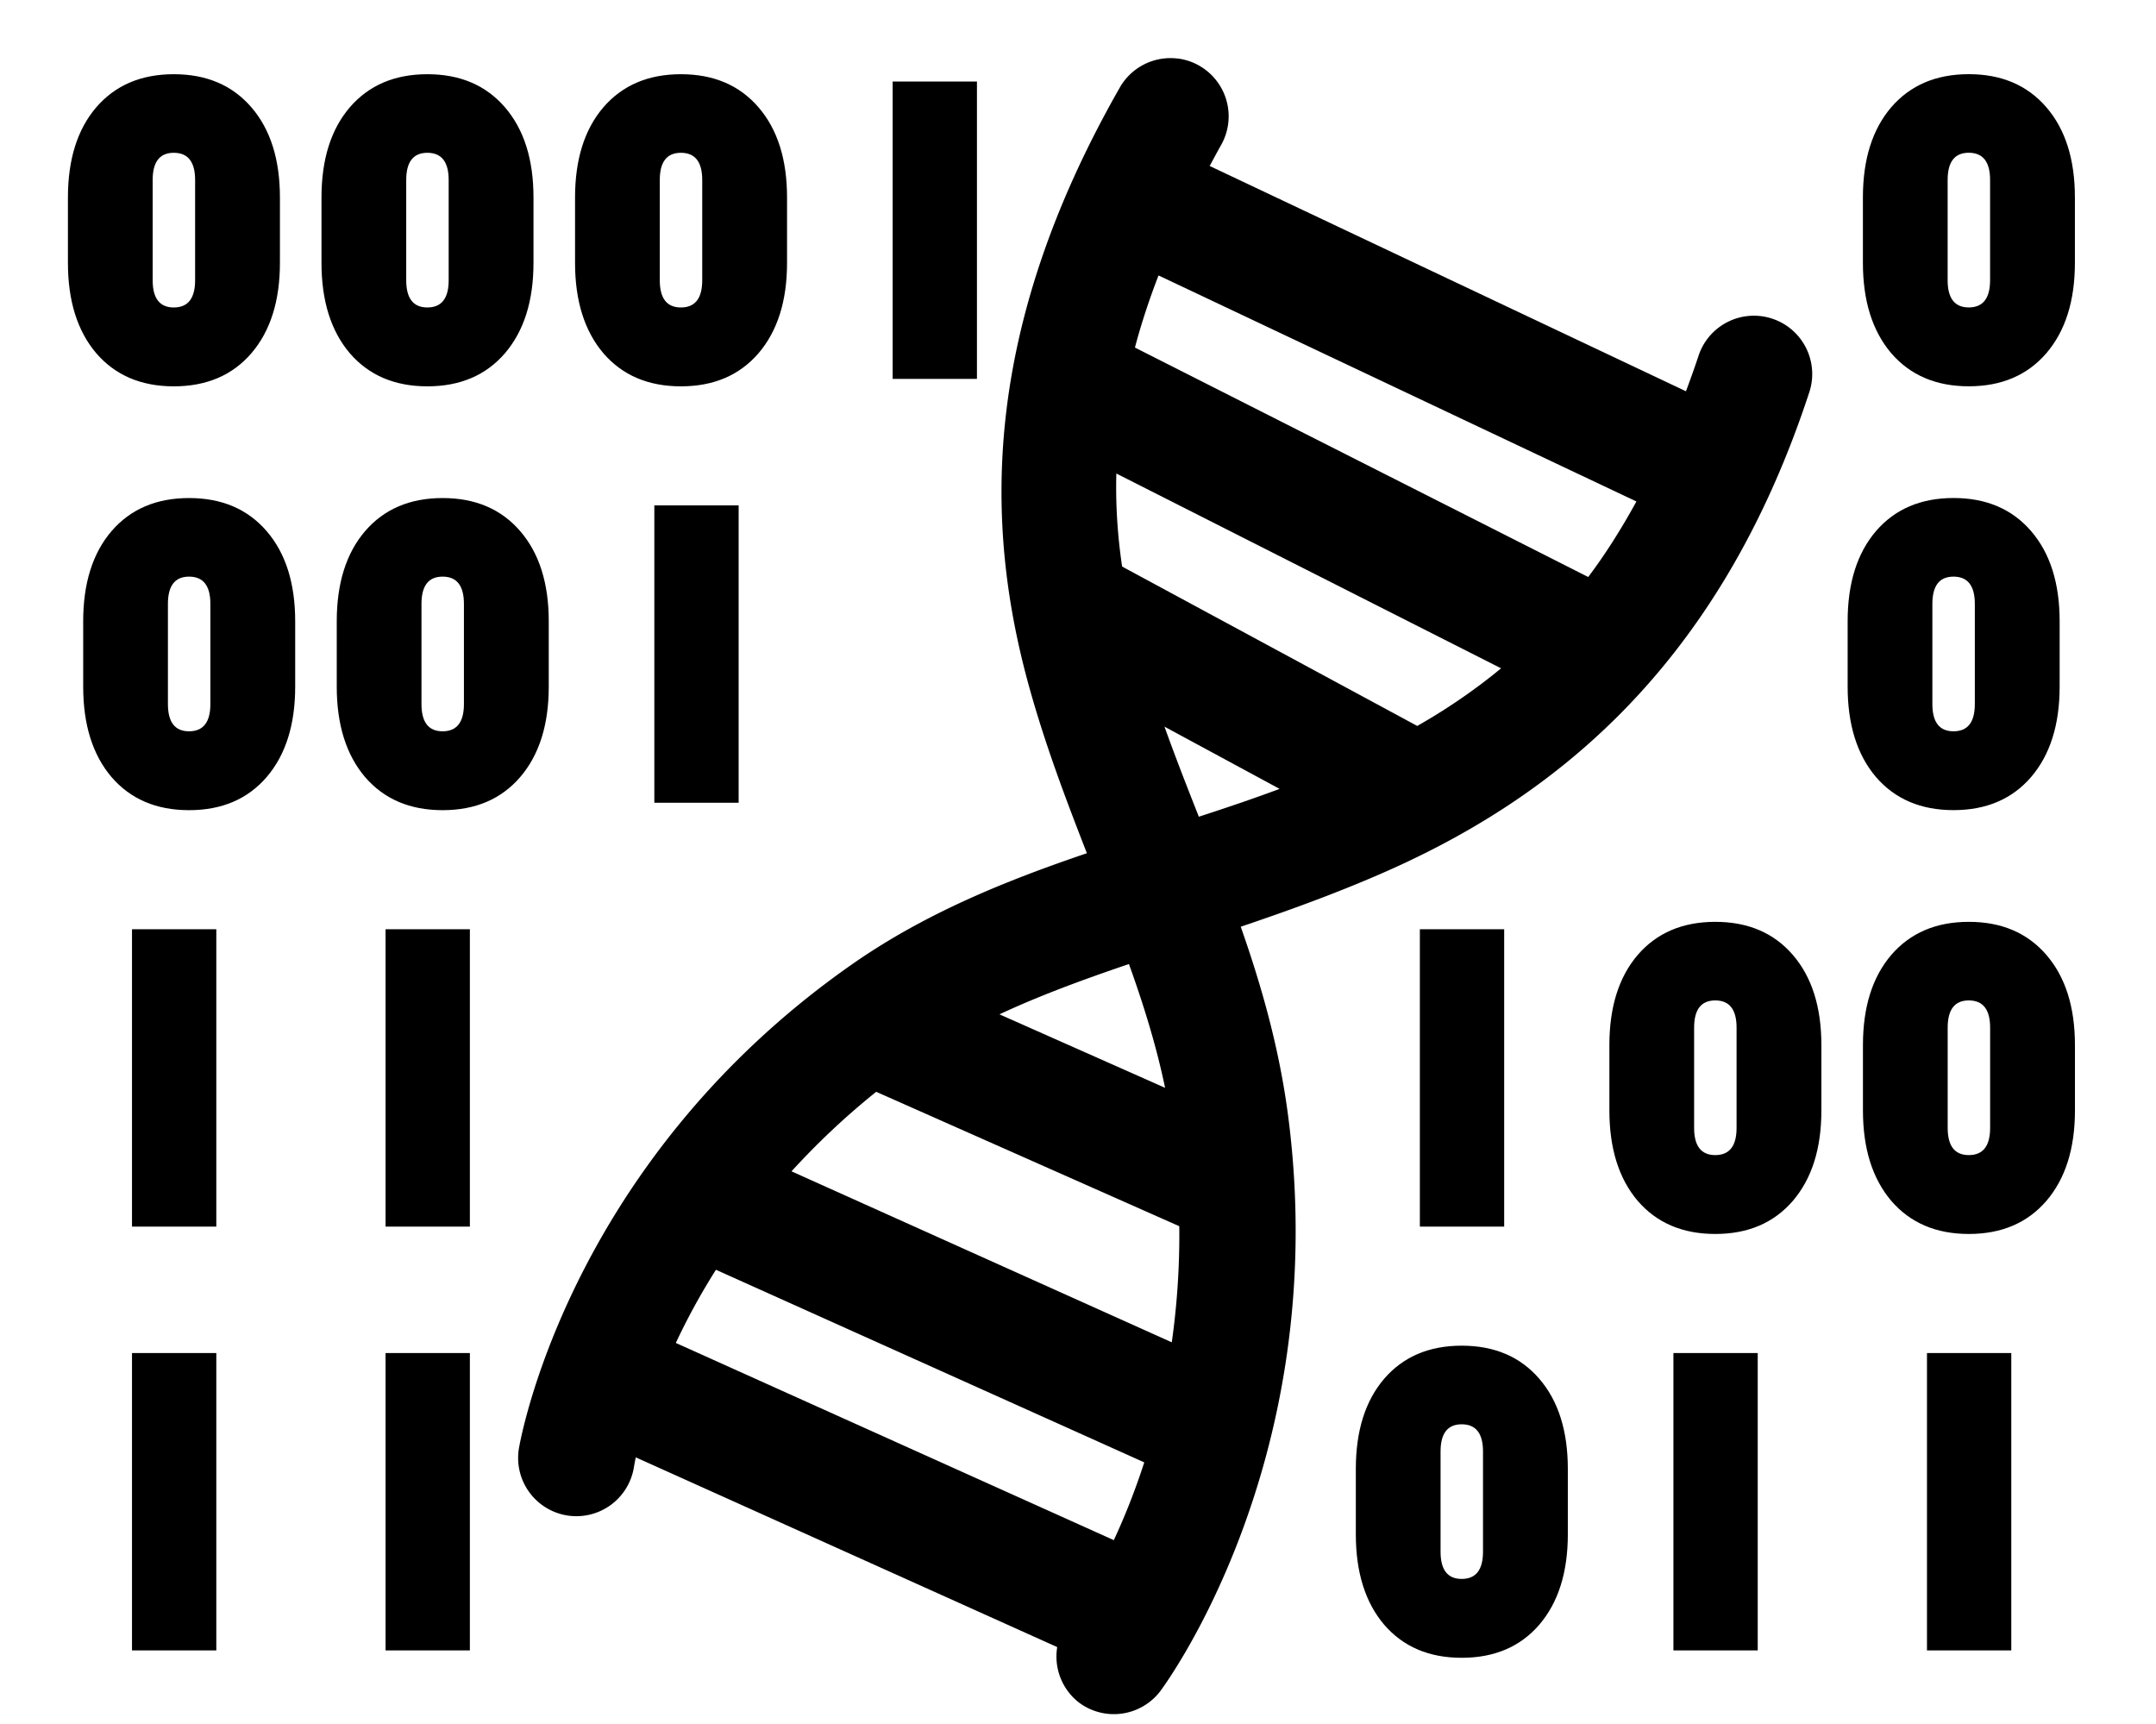 <?xml version="1.0" encoding="UTF-8" standalone="no"?>
<!-- Created with Inkscape (http://www.inkscape.org/) -->

<svg
   width="40.456mm"
   height="32.343mm"
   viewBox="0 0 40.456 32.343"
   version="1.1"
   id="svg1"
   xmlns="http://www.w3.org/2000/svg"
   xmlns:svg="http://www.w3.org/2000/svg">
  <defs
     id="defs1" />
  <g
     id="g78"
     transform="matrix(0.791,0,0,0.791,-106.609,-42.966)">
    <g
       id="g13"
       class="visible-shapes">
      <path
         id="path11"
         style="stroke-linecap:round"
         d="m 162.717,55.708 a 1.383,1.383 0 0 0 -1.375,0.687 c -3.287,5.761 -3.223,10.37 -2.144,14.24 0.387,1.389 0.875,2.67 1.363,3.923 -1.934,0.657 -3.854,1.429 -5.605,2.659 -6.791,4.768 -7.871,11.474 -7.871,11.474 a 1.383,1.383 0 0 0 1.156,1.578 1.383,1.383 0 0 0 1.576,-1.156 c 0,0 0.015,-0.09 0.042,-0.224 l 9.998,4.501 a 1.383,1.383 0 0 0 0.504,1.306 1.383,1.383 0 0 0 1.939,-0.258 c 0,0 4.102,-5.413 3.037,-13.633 -0.209,-1.616 -0.632,-3.096 -1.126,-4.503 1.064,-0.36 2.148,-0.749 3.24,-1.22 4.059,-1.748 8.073,-4.83 10.248,-11.461 a 1.383,1.383 0 0 0 -0.883,-1.744 1.383,1.383 0 0 0 -1.746,0.883 c -0.096,0.291 -0.196,0.566 -0.297,0.84 l -11.299,-5.344 c 0.089,-0.164 0.173,-0.325 0.269,-0.494 a 1.383,1.383 0 0 0 -0.516,-1.885 1.383,1.383 0 0 0 -0.512,-0.171 z m -0.457,5.144 11.337,5.362 c -0.36,0.658 -0.74,1.256 -1.143,1.792 l -10.753,-5.443 c 0.145,-0.549 0.331,-1.119 0.56,-1.712 z m -1,4.699 9.127,4.621 c -0.633,0.523 -1.297,0.973 -1.989,1.367 l -7.001,-3.781 c -0.106,-0.713 -0.157,-1.445 -0.137,-2.207 z m 1.142,6.005 2.731,1.476 c -0.627,0.233 -1.269,0.45 -1.916,0.66 -0.284,-0.717 -0.563,-1.433 -0.815,-2.136 z m -0.843,5.631 c 0.35,0.975 0.652,1.946 0.857,2.936 l -3.929,-1.743 c 0.953,-0.445 1.986,-0.825 3.072,-1.193 z m -5.995,3.031 7.189,3.188 c 0.011,0.988 -0.058,1.906 -0.178,2.754 l -9.021,-4.056 c 0.58,-0.635 1.241,-1.27 2.01,-1.887 z m -3.803,4.221 10.161,4.569 c -0.23,0.711 -0.481,1.327 -0.722,1.845 l -10.39,-4.678 c 0.252,-0.538 0.562,-1.12 0.951,-1.735 z" />
    </g>
    <g
       id="g14"
       class="hidden-shapes">
      <path
         d="m 136.389,60.553 v -1.55 q 0,-1.354 0.672,-2.139 0.677,-0.785 1.84,-0.785 1.163,0 1.84,0.785 0.677,0.785 0.677,2.139 v 1.55 q 0,1.354 -0.677,2.145 -0.677,0.785 -1.84,0.785 -1.163,0 -1.84,-0.785 -0.672,-0.791 -0.672,-2.145 z m 2.01,-1.964 v 2.377 q 0,0.646 0.501,0.646 0.506,0 0.506,-0.646 v -2.377 q 0,-0.646 -0.506,-0.646 -0.501,0 -0.501,0.646 z m 4.005,1.964 v -1.55 q 0,-1.354 0.672,-2.139 0.677,-0.785 1.84,-0.785 1.163,0 1.84,0.785 0.677,0.785 0.677,2.139 v 1.55 q 0,1.354 -0.677,2.145 -0.677,0.785 -1.84,0.785 -1.163,0 -1.84,-0.785 -0.672,-0.791 -0.672,-2.145 z m 2.01,-1.964 v 2.377 q 0,0.646 0.501,0.646 0.506,0 0.506,-0.646 v -2.377 q 0,-0.646 -0.506,-0.646 -0.501,0 -0.501,0.646 z m 4.005,1.964 v -1.55 q 0,-1.354 0.672,-2.139 0.677,-0.785 1.84,-0.785 1.163,0 1.84,0.785 0.677,0.785 0.677,2.139 v 1.55 q 0,1.354 -0.677,2.145 -0.677,0.785 -1.84,0.785 -1.163,0 -1.84,-0.785 -0.672,-0.791 -0.672,-2.145 z m 2.01,-1.964 v 2.377 q 0,0.646 0.501,0.646 0.506,0 0.506,-0.646 v -2.377 q 0,-0.646 -0.506,-0.646 -0.501,0 -0.501,0.646 z m 7.524,-2.336 V 63.307 h -2 v -7.054 z m 21.017,4.299 v -1.55 q 0,-1.354 0.672,-2.139 0.677,-0.785 1.84,-0.785 1.163,0 1.84,0.785 0.677,0.785 0.677,2.139 v 1.55 q 0,1.354 -0.677,2.145 -0.677,0.785 -1.84,0.785 -1.163,0 -1.84,-0.785 -0.672,-0.791 -0.672,-2.145 z m 2.01,-1.964 v 2.377 q 0,0.646 0.501,0.646 0.506,0 0.506,-0.646 v -2.377 q 0,-0.646 -0.506,-0.646 -0.501,0 -0.501,0.646 z"
         id="path14"
         style="font-size:10.583px;line-height:0.95;font-family:'Bauhaus 93';-inkscape-font-specification:'Bauhaus 93, ';text-align:center;text-anchor:middle;stroke-width:0.265"
         transform="translate(-1.0271992e-6)" />
      <path
         d="m 136.751,70.607 v -1.55 q 0,-1.354 0.672,-2.139 0.677,-0.785 1.84,-0.785 1.163,0 1.84,0.785 0.677,0.785 0.677,2.139 v 1.55 q 0,1.354 -0.677,2.145 -0.677,0.785 -1.84,0.785 -1.163,0 -1.84,-0.785 -0.672,-0.791 -0.672,-2.145 z m 2.01,-1.964 V 71.02 q 0,0.646 0.501,0.646 0.506,0 0.506,-0.646 v -2.377 q 0,-0.646 -0.506,-0.646 -0.501,0 -0.501,0.646 z m 4.005,1.964 v -1.55 q 0,-1.354 0.672,-2.139 0.677,-0.785 1.84,-0.785 1.163,0 1.84,0.785 0.677,0.785 0.677,2.139 v 1.55 q 0,1.354 -0.677,2.145 -0.677,0.785 -1.84,0.785 -1.163,0 -1.84,-0.785 -0.672,-0.791 -0.672,-2.145 z m 2.01,-1.964 V 71.02 q 0,0.646 0.501,0.646 0.506,0 0.506,-0.646 v -2.377 q 0,-0.646 -0.506,-0.646 -0.501,0 -0.501,0.646 z m 7.524,-2.336 v 7.054 h -2 v -7.054 z m 26.308,4.299 v -1.55 q 0,-1.354 0.672,-2.139 0.677,-0.785 1.84,-0.785 1.163,0 1.84,0.785 0.677,0.785 0.677,2.139 v 1.55 q 0,1.354 -0.677,2.145 -0.677,0.785 -1.84,0.785 -1.163,0 -1.84,-0.785 -0.672,-0.791 -0.672,-2.145 z m 2.01,-1.964 V 71.02 q 0,0.646 0.501,0.646 0.506,0 0.506,-0.646 v -2.377 q 0,-0.646 -0.506,-0.646 -0.501,0 -0.501,0.646 z"
         id="path15"
         style="font-size:10.583px;line-height:0.95;font-family:'Bauhaus 93';-inkscape-font-specification:'Bauhaus 93, ';text-align:center;text-anchor:middle;stroke-width:0.265"
         transform="translate(-1.0271992e-6)" />
      <path
         d="m 139.909,76.361 v 7.054 h -2 v -7.054 z m 6.015,0 v 7.054 h -2 v -7.054 z m 24.536,0 v 7.054 h -2 v -7.054 z m 2.496,4.299 v -1.55 q 0,-1.354 0.672,-2.139 0.677,-0.785 1.84,-0.785 1.163,0 1.84,0.785 0.677,0.785 0.677,2.139 v 1.55 q 0,1.354 -0.677,2.145 -0.677,0.785 -1.84,0.785 -1.163,0 -1.84,-0.785 -0.672,-0.791 -0.672,-2.145 z m 2.01,-1.964 v 2.377 q 0,0.646 0.501,0.646 0.506,0 0.506,-0.646 v -2.377 q 0,-0.646 -0.506,-0.646 -0.501,0 -0.501,0.646 z m 4.005,1.964 v -1.55 q 0,-1.354 0.672,-2.139 0.677,-0.785 1.84,-0.785 1.163,0 1.84,0.785 0.677,0.785 0.677,2.139 v 1.55 q 0,1.354 -0.677,2.145 -0.677,0.785 -1.84,0.785 -1.163,0 -1.84,-0.785 -0.672,-0.791 -0.672,-2.145 z m 2.01,-1.964 v 2.377 q 0,0.646 0.501,0.646 0.506,0 0.506,-0.646 v -2.377 q 0,-0.646 -0.506,-0.646 -0.501,0 -0.501,0.646 z"
         id="path16"
         style="font-size:10.583px;line-height:0.95;font-family:'Bauhaus 93';-inkscape-font-specification:'Bauhaus 93, ';text-align:center;text-anchor:middle;stroke-width:0.265"
         transform="translate(-1.0271992e-6)" />
      <path
         d="m 139.909,86.415 v 7.054 h -2 v -7.054 z m 6.015,0 v 7.054 h -2 v -7.054 z m 21.017,4.299 v -1.55 q 0,-1.354 0.672,-2.139 0.677,-0.785 1.84,-0.785 1.163,0 1.84,0.785 0.677,0.785 0.677,2.139 v 1.55 q 0,1.354 -0.677,2.145 -0.677,0.785 -1.84,0.785 -1.163,0 -1.84,-0.785 -0.672,-0.791 -0.672,-2.145 z m 2.01,-1.964 v 2.377 q 0,0.646 0.501,0.646 0.506,0 0.506,-0.646 V 88.751 q 0,-0.646 -0.506,-0.646 -0.501,0 -0.501,0.646 z m 7.524,-2.336 v 7.054 h -2 v -7.054 z m 6.015,0 v 7.054 h -2 v -7.054 z"
         id="path17"
         style="font-size:10.583px;line-height:0.95;font-family:'Bauhaus 93';-inkscape-font-specification:'Bauhaus 93, ';text-align:center;text-anchor:middle;stroke-width:0.265"
         transform="translate(-1.0271992e-6)" />
    </g>
  </g>
</svg>
